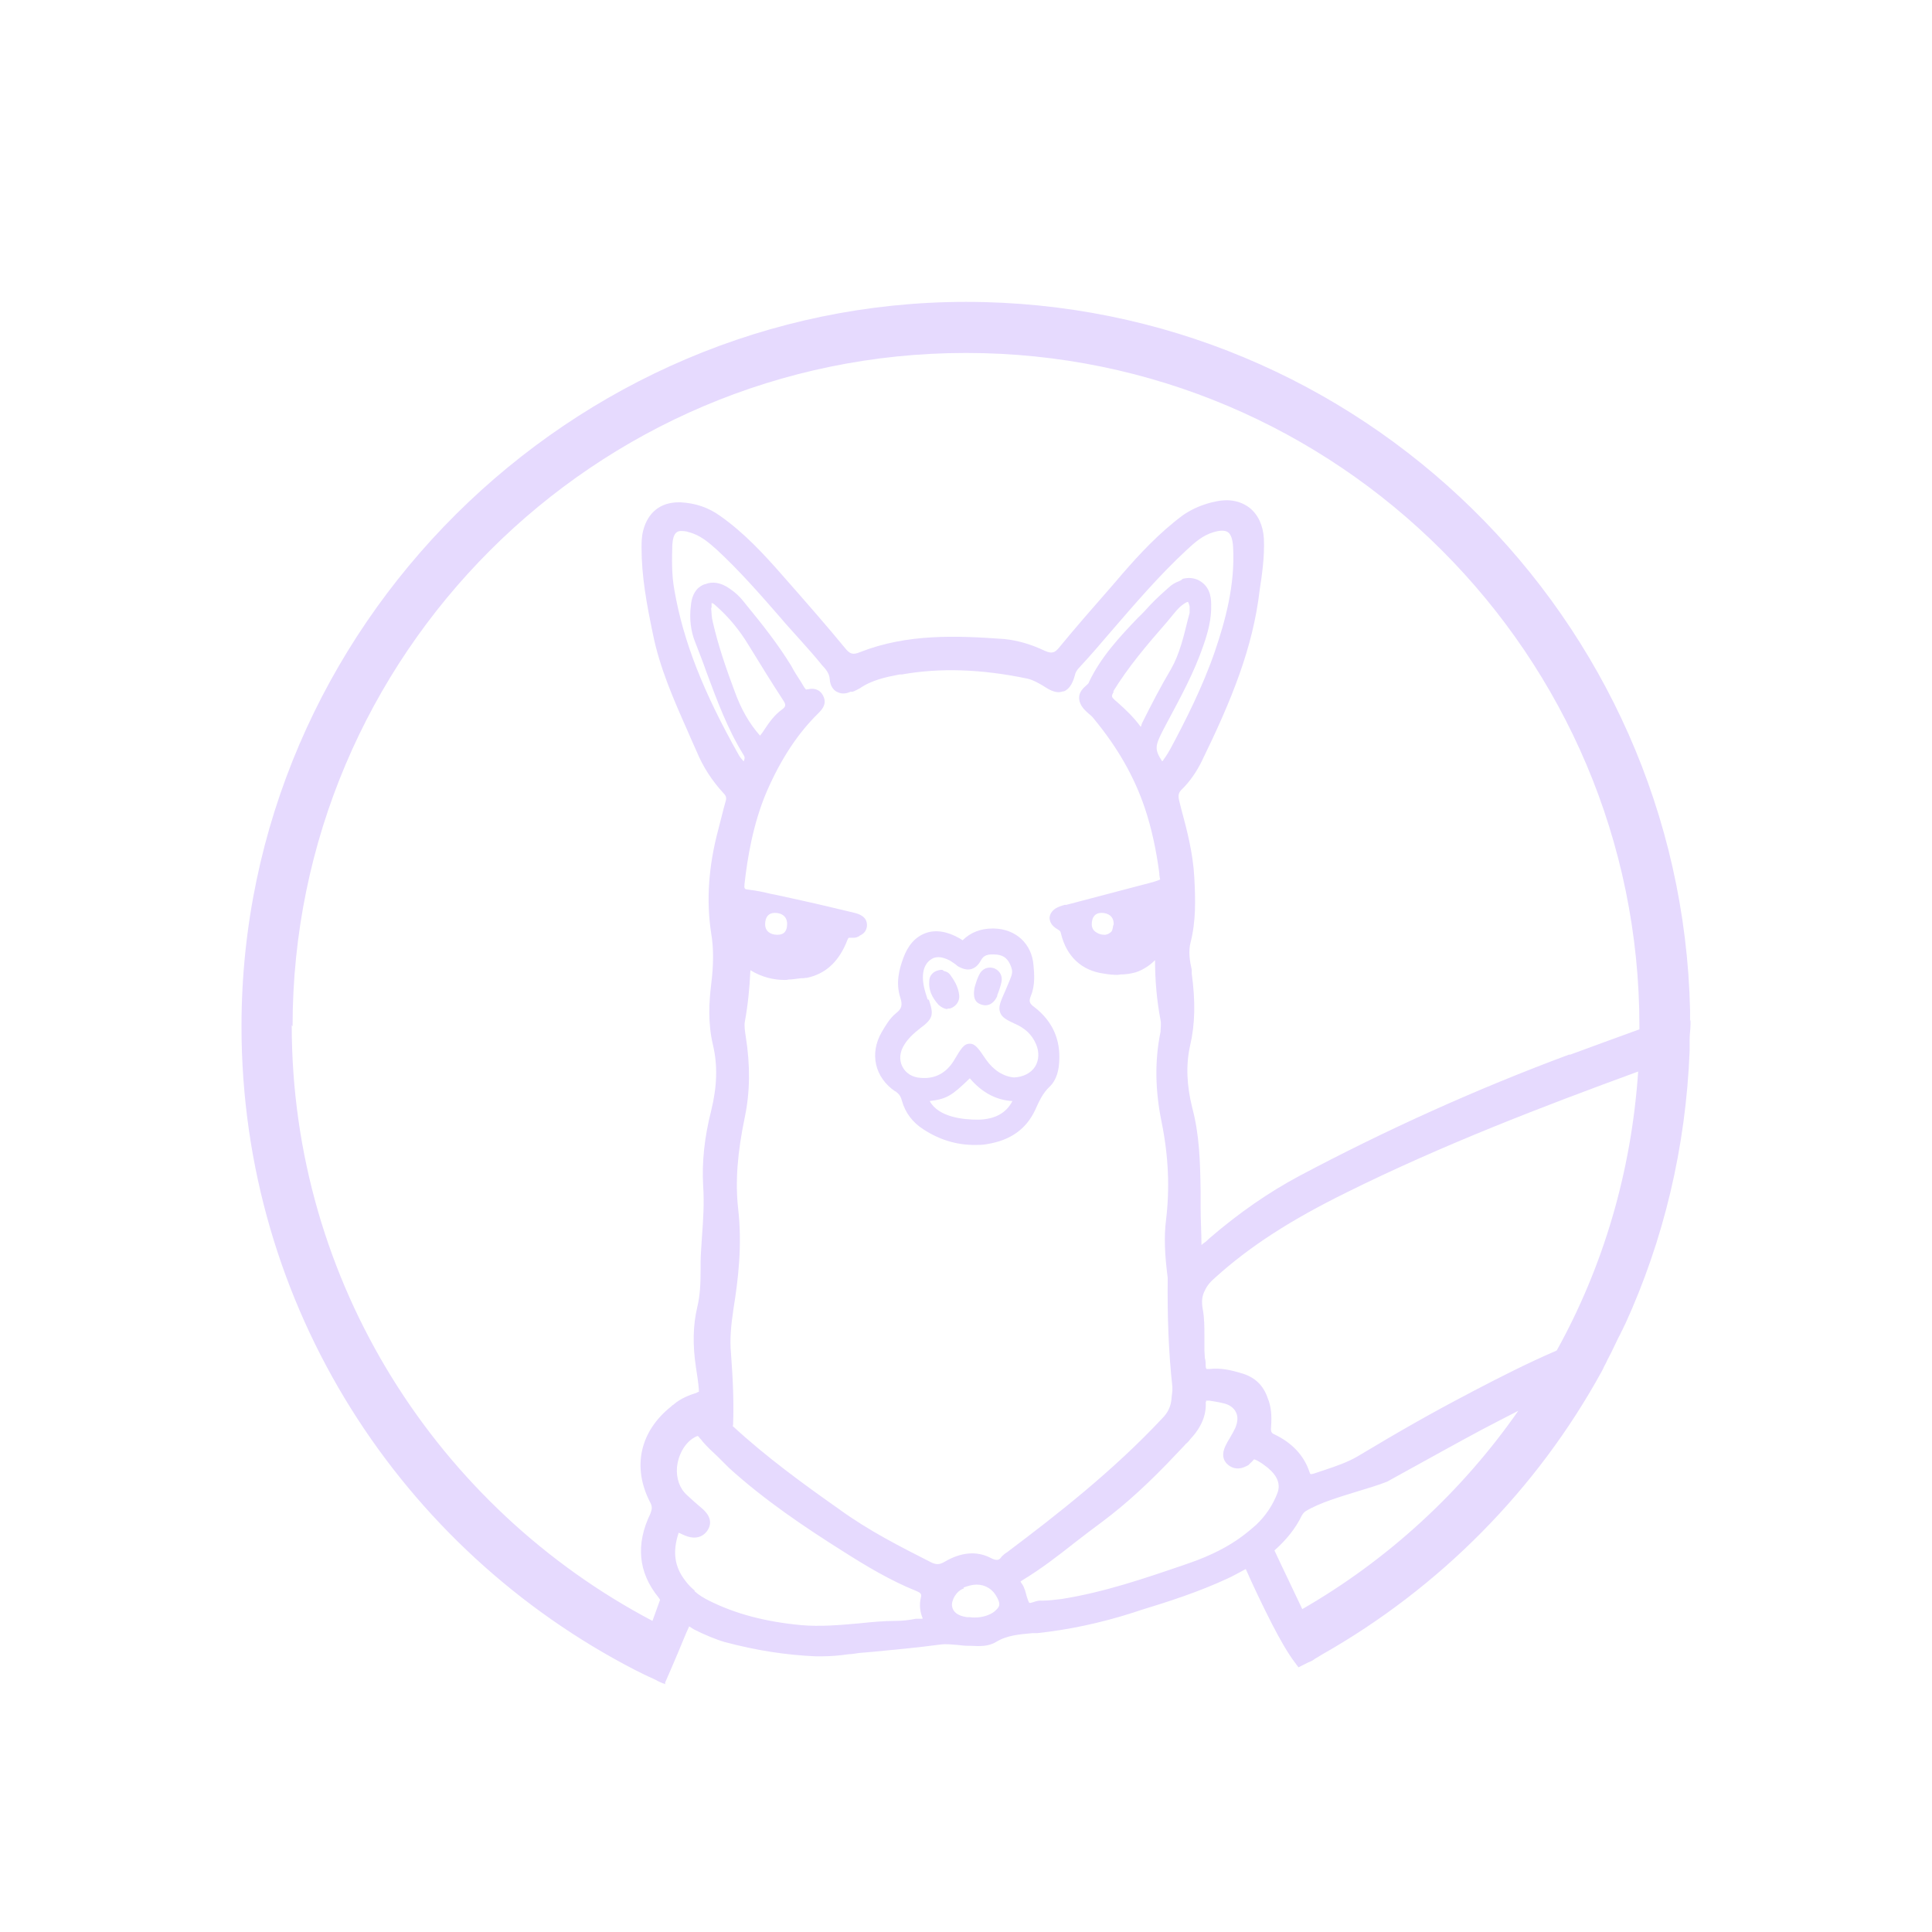 <svg width="32" height="32" viewBox="0 0 32 32" fill="none" xmlns="http://www.w3.org/2000/svg">
<g clip-path="url(#clip0_6_4939)">
<path d="M27.993 16.916C27.993 16.916 27.993 16.853 27.993 16.825C27.993 16.797 27.993 16.762 27.993 16.734C27.846 10.242 22.528 5 16 5C9.472 5 4 10.382 4 17C4 21.648 6.656 25.673 10.528 27.665C10.626 27.714 10.723 27.763 10.821 27.805C10.877 27.833 10.926 27.861 10.982 27.882C10.996 27.882 11.003 27.889 11.017 27.896V27.868C11.017 27.868 11.199 27.455 11.338 27.113C11.366 27.05 11.387 26.994 11.415 26.938L11.492 26.987C11.653 27.071 11.877 27.162 12.002 27.197C12.527 27.337 13.023 27.413 13.512 27.434C13.54 27.434 13.575 27.434 13.603 27.434C13.757 27.434 13.91 27.421 14.057 27.399C14.113 27.399 14.169 27.386 14.225 27.379L14.469 27.358C14.833 27.323 15.21 27.288 15.574 27.239C15.671 27.225 15.762 27.239 15.867 27.246C15.923 27.253 15.986 27.26 16.042 27.26H16.084C16.217 27.267 16.37 27.274 16.496 27.197C16.678 27.085 16.881 27.071 17.097 27.05H17.181C17.691 26.994 18.209 26.889 18.775 26.708L18.879 26.673C19.362 26.526 19.858 26.365 20.326 26.148C20.431 26.1 20.529 26.044 20.634 25.988C20.738 26.225 20.899 26.568 21.067 26.896C21.2 27.155 21.333 27.386 21.444 27.532C21.458 27.546 21.472 27.574 21.486 27.588L21.507 27.616C21.535 27.602 21.563 27.588 21.591 27.574C21.605 27.567 21.619 27.56 21.633 27.553C21.647 27.546 21.661 27.539 21.675 27.532C21.689 27.532 21.696 27.518 21.71 27.518C21.745 27.504 21.773 27.476 21.801 27.462C21.829 27.448 21.857 27.427 21.892 27.407C23.842 26.302 25.456 24.674 26.532 22.71C26.553 22.675 26.567 22.633 26.588 22.598C26.609 22.563 26.623 22.521 26.644 22.486C26.7 22.381 26.749 22.27 26.805 22.158C26.826 22.123 26.84 22.088 26.861 22.046C26.882 22.011 26.896 21.969 26.917 21.934C27.553 20.543 27.923 19.013 27.986 17.398C27.986 17.363 27.986 17.335 27.986 17.3C27.986 17.266 27.986 17.238 27.986 17.203C27.986 17.126 28 17.049 28 16.972C28 16.944 28 16.916 28 16.888L27.993 16.916ZM19.977 23.22V23.199C19.977 23.199 19.991 23.199 20.005 23.199H20.033C20.102 23.213 20.179 23.22 20.256 23.241C20.361 23.262 20.438 23.318 20.473 23.395C20.508 23.465 20.501 23.556 20.459 23.654C20.431 23.709 20.403 23.765 20.368 23.821C20.34 23.863 20.319 23.905 20.298 23.947C20.235 24.08 20.249 24.185 20.34 24.262C20.424 24.331 20.529 24.345 20.648 24.282L20.676 24.268C20.676 24.268 20.732 24.213 20.753 24.192C20.753 24.185 20.767 24.178 20.773 24.171C20.857 24.199 20.934 24.262 20.997 24.31C21.158 24.443 21.214 24.583 21.158 24.73C21.081 24.932 20.962 25.107 20.808 25.254C20.738 25.317 20.669 25.373 20.606 25.422C20.361 25.61 20.061 25.764 19.697 25.89C18.928 26.155 18.285 26.372 17.587 26.484C17.468 26.498 17.356 26.512 17.258 26.512C17.216 26.505 17.167 26.519 17.125 26.533C17.083 26.547 17.062 26.554 17.048 26.547C17.034 26.533 17.02 26.484 17.006 26.442C16.999 26.407 16.985 26.372 16.979 26.344C16.965 26.309 16.951 26.26 16.916 26.218C16.909 26.204 16.902 26.197 16.902 26.197C16.902 26.197 16.916 26.183 16.951 26.163C17.251 25.981 17.531 25.764 17.796 25.555C17.95 25.436 18.104 25.317 18.257 25.205C18.649 24.912 19.04 24.555 19.48 24.087L19.613 23.947C19.627 23.933 19.641 23.912 19.662 23.898C19.683 23.877 19.697 23.863 19.711 23.842C19.9 23.64 19.984 23.437 19.97 23.22H19.977ZM11.513 26.351C11.464 26.309 11.401 26.253 11.352 26.183C11.171 25.953 11.136 25.701 11.241 25.387C11.261 25.394 11.29 25.408 11.303 25.415L11.352 25.436C11.562 25.52 11.674 25.415 11.716 25.352C11.835 25.177 11.688 25.037 11.632 24.988C11.548 24.919 11.464 24.842 11.38 24.765C11.255 24.653 11.199 24.485 11.213 24.303C11.233 24.101 11.338 23.905 11.492 23.814C11.555 23.779 11.555 23.779 11.576 23.8C11.583 23.814 11.597 23.828 11.611 23.842C11.611 23.842 11.625 23.856 11.632 23.87C11.709 23.961 11.8 24.045 11.883 24.122L11.925 24.164L11.939 24.178L12.079 24.317C12.666 24.849 13.33 25.296 13.973 25.701C14.337 25.932 14.742 26.177 15.175 26.351C15.259 26.386 15.266 26.407 15.252 26.463C15.224 26.582 15.238 26.694 15.28 26.799C15.28 26.799 15.28 26.805 15.28 26.812C15.28 26.812 15.266 26.812 15.252 26.812H15.168C15.063 26.833 14.952 26.847 14.84 26.847C14.63 26.847 14.421 26.868 14.218 26.889C13.903 26.917 13.582 26.945 13.267 26.917C12.673 26.861 12.177 26.729 11.744 26.512C11.66 26.47 11.576 26.421 11.499 26.351H11.513ZM11.786 10.067V10.046C11.786 10.046 11.786 9.997 11.786 9.99C11.786 9.99 11.786 9.99 11.793 9.99C11.8 9.99 11.821 9.997 11.856 10.032C12.072 10.221 12.254 10.444 12.401 10.689L12.436 10.745C12.61 11.031 12.785 11.311 12.967 11.591C13.03 11.681 13.009 11.709 12.953 11.751C12.827 11.842 12.743 11.961 12.659 12.087C12.638 12.122 12.617 12.15 12.589 12.185C12.415 11.989 12.275 11.751 12.163 11.437C12.03 11.08 11.898 10.703 11.807 10.305C11.786 10.228 11.786 10.158 11.779 10.067H11.786ZM13.037 15.302C13.037 15.421 12.988 15.483 12.876 15.483C12.757 15.483 12.673 15.421 12.673 15.309C12.673 15.19 12.729 15.12 12.834 15.12C12.953 15.12 13.037 15.183 13.037 15.302ZM18.439 11.451C18.684 11.052 18.984 10.696 19.32 10.312C19.341 10.284 19.369 10.256 19.39 10.228C19.459 10.144 19.522 10.06 19.606 10.004C19.655 9.969 19.676 9.969 19.676 9.969C19.676 9.969 19.69 9.983 19.704 10.046C19.704 10.088 19.704 10.123 19.704 10.151L19.676 10.256C19.606 10.542 19.536 10.836 19.397 11.08C19.222 11.374 19.068 11.674 18.928 11.954C18.921 11.968 18.914 11.982 18.907 12.003C18.907 12.017 18.9 12.024 18.893 12.038C18.782 11.884 18.649 11.758 18.516 11.639L18.46 11.591C18.411 11.542 18.404 11.535 18.446 11.458L18.439 11.451ZM18.446 15.309C18.446 15.309 18.432 15.344 18.432 15.365C18.425 15.399 18.418 15.428 18.397 15.441C18.369 15.462 18.341 15.483 18.292 15.483C18.243 15.483 18.201 15.469 18.167 15.448C18.118 15.421 18.083 15.379 18.083 15.309C18.083 15.19 18.139 15.12 18.243 15.12C18.362 15.12 18.446 15.183 18.446 15.302V15.309ZM12.142 23.605C12.156 23.248 12.142 22.871 12.107 22.409C12.086 22.186 12.107 21.955 12.149 21.676C12.226 21.2 12.296 20.627 12.226 20.019C12.177 19.579 12.212 19.097 12.338 18.496C12.422 18.09 12.429 17.65 12.352 17.168C12.338 17.077 12.324 16.986 12.338 16.916C12.387 16.651 12.415 16.371 12.429 16.07C12.624 16.189 12.82 16.231 12.995 16.231C13.016 16.231 13.037 16.231 13.058 16.224C13.127 16.224 13.197 16.21 13.26 16.203C13.288 16.203 13.316 16.203 13.344 16.196H13.351H13.365C13.659 16.133 13.868 15.952 14.008 15.637L14.022 15.602C14.022 15.602 14.043 15.546 14.057 15.532C14.057 15.532 14.071 15.532 14.078 15.532C14.099 15.532 14.12 15.532 14.141 15.532C14.169 15.532 14.197 15.525 14.218 15.511C14.218 15.511 14.218 15.511 14.225 15.511C14.225 15.511 14.232 15.504 14.239 15.497C14.302 15.469 14.344 15.428 14.358 15.351C14.372 15.232 14.302 15.155 14.155 15.12L13.715 15.015C13.421 14.945 13.127 14.882 12.841 14.819L12.771 14.806C12.652 14.777 12.527 14.75 12.401 14.736C12.331 14.729 12.324 14.722 12.331 14.645C12.38 14.211 12.471 13.645 12.701 13.107C12.939 12.562 13.218 12.143 13.554 11.814C13.603 11.765 13.694 11.674 13.645 11.549C13.603 11.437 13.505 11.388 13.386 11.416C13.372 11.416 13.365 11.416 13.351 11.423C13.344 11.416 13.33 11.395 13.323 11.388L13.26 11.283C13.204 11.199 13.155 11.122 13.107 11.031C12.89 10.675 12.624 10.339 12.366 10.025L12.31 9.955C12.254 9.885 12.184 9.815 12.079 9.745C11.939 9.648 11.8 9.627 11.681 9.676C11.681 9.676 11.681 9.676 11.674 9.676C11.59 9.704 11.464 9.787 11.443 10.032C11.415 10.249 11.443 10.458 11.513 10.633C11.576 10.794 11.639 10.955 11.695 11.115C11.87 11.584 12.044 12.066 12.317 12.506C12.345 12.548 12.331 12.576 12.317 12.611C12.289 12.576 12.254 12.541 12.233 12.499C11.646 11.458 11.317 10.619 11.171 9.78C11.122 9.522 11.129 9.249 11.136 9.019C11.15 8.816 11.22 8.802 11.268 8.795C11.31 8.795 11.359 8.795 11.415 8.816C11.604 8.865 11.744 8.991 11.877 9.109C12.254 9.459 12.596 9.85 12.925 10.228C13.03 10.354 13.142 10.472 13.253 10.598C13.372 10.731 13.498 10.871 13.61 11.011C13.68 11.087 13.736 11.15 13.743 11.248C13.75 11.367 13.806 11.423 13.847 11.451C13.875 11.465 13.91 11.486 13.966 11.486C14.001 11.486 14.043 11.479 14.085 11.458H14.099H14.12C14.162 11.444 14.197 11.423 14.239 11.402C14.441 11.262 14.679 11.213 14.903 11.171H14.938C15.567 11.059 16.252 11.08 17.02 11.241C17.111 11.262 17.195 11.311 17.279 11.36L17.3 11.374C17.377 11.423 17.454 11.465 17.538 11.465C17.558 11.465 17.587 11.458 17.608 11.451C17.608 11.451 17.608 11.451 17.614 11.451C17.614 11.451 17.614 11.451 17.621 11.451C17.726 11.409 17.775 11.29 17.803 11.185C17.81 11.143 17.838 11.094 17.887 11.045C18.062 10.857 18.23 10.661 18.397 10.465C18.796 10.004 19.201 9.529 19.655 9.109C19.795 8.977 19.928 8.865 20.096 8.816C20.207 8.781 20.291 8.781 20.34 8.816C20.389 8.851 20.417 8.935 20.424 9.061C20.459 9.697 20.291 10.291 20.123 10.787C19.921 11.374 19.634 11.94 19.383 12.408C19.348 12.471 19.313 12.527 19.271 12.583C19.271 12.59 19.257 12.604 19.25 12.611C19.117 12.408 19.131 12.352 19.271 12.08L19.334 11.961C19.55 11.556 19.781 11.136 19.935 10.682C20.005 10.479 20.068 10.256 20.061 10.011C20.061 9.864 20.026 9.697 19.844 9.606C19.767 9.571 19.683 9.564 19.599 9.585C19.585 9.585 19.571 9.606 19.557 9.613C19.508 9.634 19.453 9.655 19.397 9.697C19.278 9.801 19.159 9.906 19.047 10.025C18.984 10.095 18.921 10.165 18.852 10.228C18.544 10.549 18.23 10.885 18.034 11.304C18.034 11.318 18.006 11.339 17.985 11.36C17.929 11.409 17.831 11.5 17.894 11.653C17.929 11.73 17.985 11.779 18.041 11.828C18.069 11.849 18.097 11.877 18.118 11.905C18.516 12.387 18.789 12.87 18.963 13.387C19.075 13.722 19.152 14.086 19.201 14.456C19.201 14.505 19.215 14.561 19.215 14.568C19.201 14.575 19.145 14.596 19.096 14.61L17.663 14.987H17.635C17.635 14.987 17.558 15.008 17.517 15.029C17.44 15.064 17.391 15.127 17.384 15.197C17.384 15.267 17.419 15.33 17.496 15.379C17.552 15.414 17.566 15.421 17.573 15.462C17.663 15.84 17.915 16.078 18.285 16.126C18.362 16.14 18.439 16.147 18.509 16.147C18.53 16.147 18.544 16.14 18.565 16.14C18.649 16.14 18.733 16.126 18.81 16.105C18.879 16.084 18.942 16.049 19.005 16.008C19.047 15.98 19.089 15.945 19.131 15.903C19.131 16.231 19.159 16.567 19.222 16.895C19.236 16.958 19.222 17.035 19.222 17.091C19.124 17.566 19.131 18.062 19.243 18.601C19.355 19.16 19.376 19.684 19.313 20.208C19.278 20.488 19.292 20.788 19.341 21.165C19.334 21.808 19.355 22.395 19.418 22.968V23.038C19.411 23.08 19.411 23.115 19.404 23.157V23.171C19.39 23.304 19.341 23.402 19.25 23.493C18.439 24.359 17.51 25.086 16.692 25.701C16.692 25.701 16.678 25.715 16.671 25.715C16.65 25.729 16.622 25.75 16.594 25.778C16.552 25.841 16.517 25.862 16.398 25.799C16.175 25.687 15.916 25.708 15.644 25.869C15.56 25.918 15.504 25.918 15.42 25.876C14.91 25.617 14.386 25.352 13.896 24.995C13.33 24.597 12.694 24.136 12.135 23.619L12.142 23.605ZM15.958 26.295C16.035 26.267 16.105 26.246 16.175 26.246C16.322 26.246 16.447 26.323 16.517 26.463C16.573 26.575 16.566 26.61 16.468 26.694C16.384 26.757 16.266 26.791 16.147 26.791H16.133C16.133 26.791 16.091 26.791 16.063 26.785C16.049 26.785 16.028 26.785 16.014 26.785C15.867 26.764 15.783 26.701 15.769 26.603C15.755 26.505 15.839 26.351 15.965 26.309L15.958 26.295ZM4.846 17C4.846 10.85 9.85 5.846 16 5.846C22.15 5.846 27.154 10.85 27.154 17C27.154 17.014 27.154 17.035 27.154 17.049C26.77 17.189 26.386 17.328 26.008 17.468H25.987C24.464 18.034 22.961 18.712 21.514 19.481C21.018 19.747 20.529 20.082 20.026 20.515C19.998 20.543 19.97 20.571 19.935 20.592C19.921 20.599 19.914 20.613 19.9 20.62C19.9 20.418 19.886 20.208 19.886 19.998V19.733C19.879 19.223 19.865 18.789 19.746 18.342C19.655 17.978 19.641 17.636 19.711 17.322C19.795 16.965 19.802 16.588 19.739 16.126V16.064C19.704 15.91 19.683 15.756 19.718 15.616C19.809 15.26 19.802 14.917 19.781 14.526C19.76 14.134 19.662 13.757 19.564 13.394L19.536 13.282C19.508 13.177 19.515 13.128 19.585 13.065C19.711 12.939 19.816 12.786 19.9 12.618C20.396 11.604 20.753 10.731 20.864 9.773C20.899 9.543 20.948 9.228 20.934 8.921C20.92 8.697 20.836 8.522 20.697 8.411C20.55 8.299 20.361 8.257 20.137 8.306C19.928 8.348 19.753 8.425 19.599 8.529C19.201 8.823 18.866 9.186 18.593 9.501L18.425 9.697C18.132 10.032 17.824 10.382 17.538 10.731C17.468 10.815 17.419 10.829 17.307 10.78C17.055 10.661 16.839 10.605 16.629 10.584C15.853 10.528 15.028 10.493 14.246 10.801C14.127 10.85 14.078 10.836 13.994 10.731C13.701 10.374 13.365 9.99 12.953 9.522C12.652 9.179 12.324 8.823 11.925 8.543C11.73 8.404 11.52 8.334 11.275 8.32C11.261 8.32 11.255 8.32 11.241 8.32C10.94 8.32 10.73 8.487 10.653 8.788C10.626 8.893 10.626 8.998 10.626 9.068C10.626 9.543 10.709 9.997 10.814 10.5C10.926 11.059 11.157 11.584 11.38 12.087C11.429 12.206 11.485 12.324 11.534 12.436C11.646 12.709 11.8 12.939 11.981 13.135C12.03 13.184 12.037 13.219 12.016 13.282C11.974 13.429 11.939 13.582 11.898 13.736C11.737 14.337 11.695 14.91 11.779 15.455C11.821 15.707 11.821 15.966 11.779 16.308C11.744 16.595 11.723 16.937 11.807 17.3C11.89 17.643 11.877 17.999 11.779 18.398C11.667 18.838 11.625 19.243 11.646 19.635C11.667 19.928 11.646 20.222 11.625 20.508C11.618 20.648 11.604 20.788 11.604 20.921V21.033C11.604 21.249 11.597 21.452 11.548 21.655C11.478 21.948 11.471 22.277 11.527 22.647C11.569 22.913 11.576 23.003 11.576 23.052C11.562 23.052 11.548 23.066 11.527 23.073C11.436 23.101 11.275 23.157 11.15 23.269C11.143 23.269 11.129 23.283 11.115 23.297C10.598 23.709 10.465 24.303 10.772 24.89C10.807 24.96 10.8 24.995 10.772 25.072C10.528 25.575 10.57 26.044 10.905 26.456L10.933 26.498L10.807 26.847C7.264 24.981 4.832 21.256 4.832 16.979L4.846 17ZM21.57 26.652C21.416 26.323 21.228 25.939 21.109 25.68C21.305 25.506 21.458 25.317 21.563 25.1C21.584 25.065 21.605 25.044 21.626 25.03C21.857 24.89 22.192 24.793 22.486 24.702C22.667 24.646 22.835 24.597 22.975 24.541L23.241 24.394C23.674 24.157 24.121 23.905 24.568 23.667C24.764 23.563 24.96 23.465 25.148 23.367C24.212 24.709 22.989 25.834 21.57 26.652ZM25.77 22.375C25.302 22.577 24.848 22.808 24.408 23.038L24.303 23.094C23.765 23.374 23.185 23.702 22.486 24.122C22.318 24.22 22.136 24.282 21.948 24.345C21.885 24.366 21.822 24.387 21.759 24.408C21.703 24.422 21.703 24.422 21.689 24.38C21.598 24.108 21.402 23.898 21.109 23.758C21.06 23.737 21.046 23.716 21.053 23.633C21.067 23.437 21.053 23.29 20.997 23.157C20.927 22.948 20.787 22.815 20.585 22.752C20.382 22.689 20.214 22.654 20.033 22.675C20.019 22.675 19.991 22.675 19.984 22.675C19.984 22.675 19.97 22.661 19.97 22.626C19.97 22.584 19.97 22.535 19.956 22.493C19.956 22.451 19.949 22.409 19.949 22.367C19.949 22.291 19.949 22.214 19.949 22.137C19.949 21.99 19.949 21.829 19.921 21.683C19.9 21.564 19.907 21.466 19.956 21.375C19.991 21.298 20.047 21.228 20.131 21.158C20.704 20.641 21.375 20.208 22.311 19.747C23.89 18.964 25.547 18.328 27.133 17.748C27.021 19.411 26.553 20.984 25.785 22.367L25.77 22.375Z" fill="#E6DAFE"/>
<path d="M14.833 18.076C14.889 18.118 14.917 18.153 14.938 18.23C14.994 18.433 15.119 18.594 15.294 18.705C15.56 18.88 15.846 18.964 16.14 18.964C16.21 18.964 16.279 18.964 16.349 18.95C16.741 18.887 16.999 18.698 17.146 18.384C17.209 18.244 17.272 18.104 17.384 18C17.51 17.881 17.538 17.706 17.544 17.58C17.566 17.217 17.433 16.916 17.139 16.686C17.041 16.616 17.041 16.581 17.076 16.49C17.146 16.322 17.132 16.134 17.118 15.987C17.09 15.63 16.825 15.386 16.461 15.379H16.44C16.245 15.379 16.077 15.442 15.944 15.574C15.923 15.56 15.902 15.546 15.888 15.539C15.693 15.428 15.497 15.393 15.329 15.456C15.161 15.518 15.036 15.658 14.959 15.875C14.896 16.05 14.833 16.273 14.91 16.518C14.952 16.644 14.938 16.707 14.84 16.783C14.735 16.867 14.665 16.993 14.602 17.098C14.399 17.454 14.49 17.846 14.826 18.076H14.833ZM15.364 16.553C15.315 16.406 15.28 16.287 15.287 16.154C15.294 16.022 15.35 15.931 15.434 15.882C15.469 15.861 15.504 15.854 15.546 15.854C15.602 15.854 15.665 15.875 15.734 15.91C15.755 15.924 15.776 15.938 15.797 15.952C15.818 15.966 15.839 15.98 15.86 16.001C15.944 16.05 16.021 16.071 16.091 16.05C16.154 16.029 16.203 15.987 16.245 15.91C16.294 15.819 16.356 15.798 16.517 15.812C16.629 15.826 16.699 15.882 16.748 16.015C16.769 16.071 16.769 16.119 16.748 16.175C16.727 16.231 16.706 16.28 16.685 16.329C16.664 16.378 16.643 16.434 16.622 16.476C16.573 16.588 16.531 16.686 16.566 16.77C16.594 16.853 16.678 16.895 16.797 16.951C16.978 17.028 17.09 17.133 17.16 17.294C17.216 17.426 17.209 17.559 17.146 17.664C17.076 17.776 16.944 17.839 16.797 17.846C16.622 17.832 16.454 17.727 16.328 17.545C16.21 17.37 16.154 17.287 16.063 17.287C15.965 17.287 15.916 17.37 15.804 17.559C15.678 17.769 15.49 17.874 15.252 17.853C15.112 17.846 15.001 17.776 14.945 17.664C14.889 17.552 14.903 17.419 14.98 17.301C15.036 17.21 15.119 17.126 15.245 17.028C15.455 16.874 15.469 16.804 15.385 16.56L15.364 16.553ZM16.063 17.86C16.265 18.097 16.503 18.223 16.769 18.237C16.664 18.44 16.475 18.538 16.21 18.545H16.189C15.972 18.545 15.546 18.51 15.399 18.237C15.678 18.202 15.762 18.153 16.063 17.86Z" fill="#E6DAFE"/>
<path d="M15.693 16.706C15.693 16.706 15.734 16.706 15.748 16.7C15.839 16.665 15.895 16.581 15.888 16.49C15.874 16.336 15.79 16.217 15.734 16.14C15.707 16.105 15.671 16.091 15.637 16.084L15.609 16.064H15.581C15.427 16.084 15.392 16.189 15.392 16.245C15.378 16.385 15.427 16.511 15.546 16.644C15.602 16.692 15.651 16.713 15.693 16.713V16.706Z" fill="#E6DAFE"/>
<path d="M16.245 16.637C16.245 16.637 16.294 16.651 16.322 16.651C16.392 16.651 16.469 16.608 16.518 16.497V16.483C16.546 16.413 16.573 16.336 16.587 16.266C16.608 16.175 16.567 16.084 16.476 16.042C16.371 16 16.266 16.042 16.217 16.147C16.189 16.203 16.168 16.266 16.154 16.315L16.14 16.364C16.133 16.42 16.098 16.595 16.252 16.637H16.245Z" fill="#E6DAFE"/>
</g>
<defs>
<clipPath id="clip0_6_4939">
<rect width="24" height="22.903" fill="white" transform="translate(4 5)"/>
</clipPath>
</defs>
</svg>
